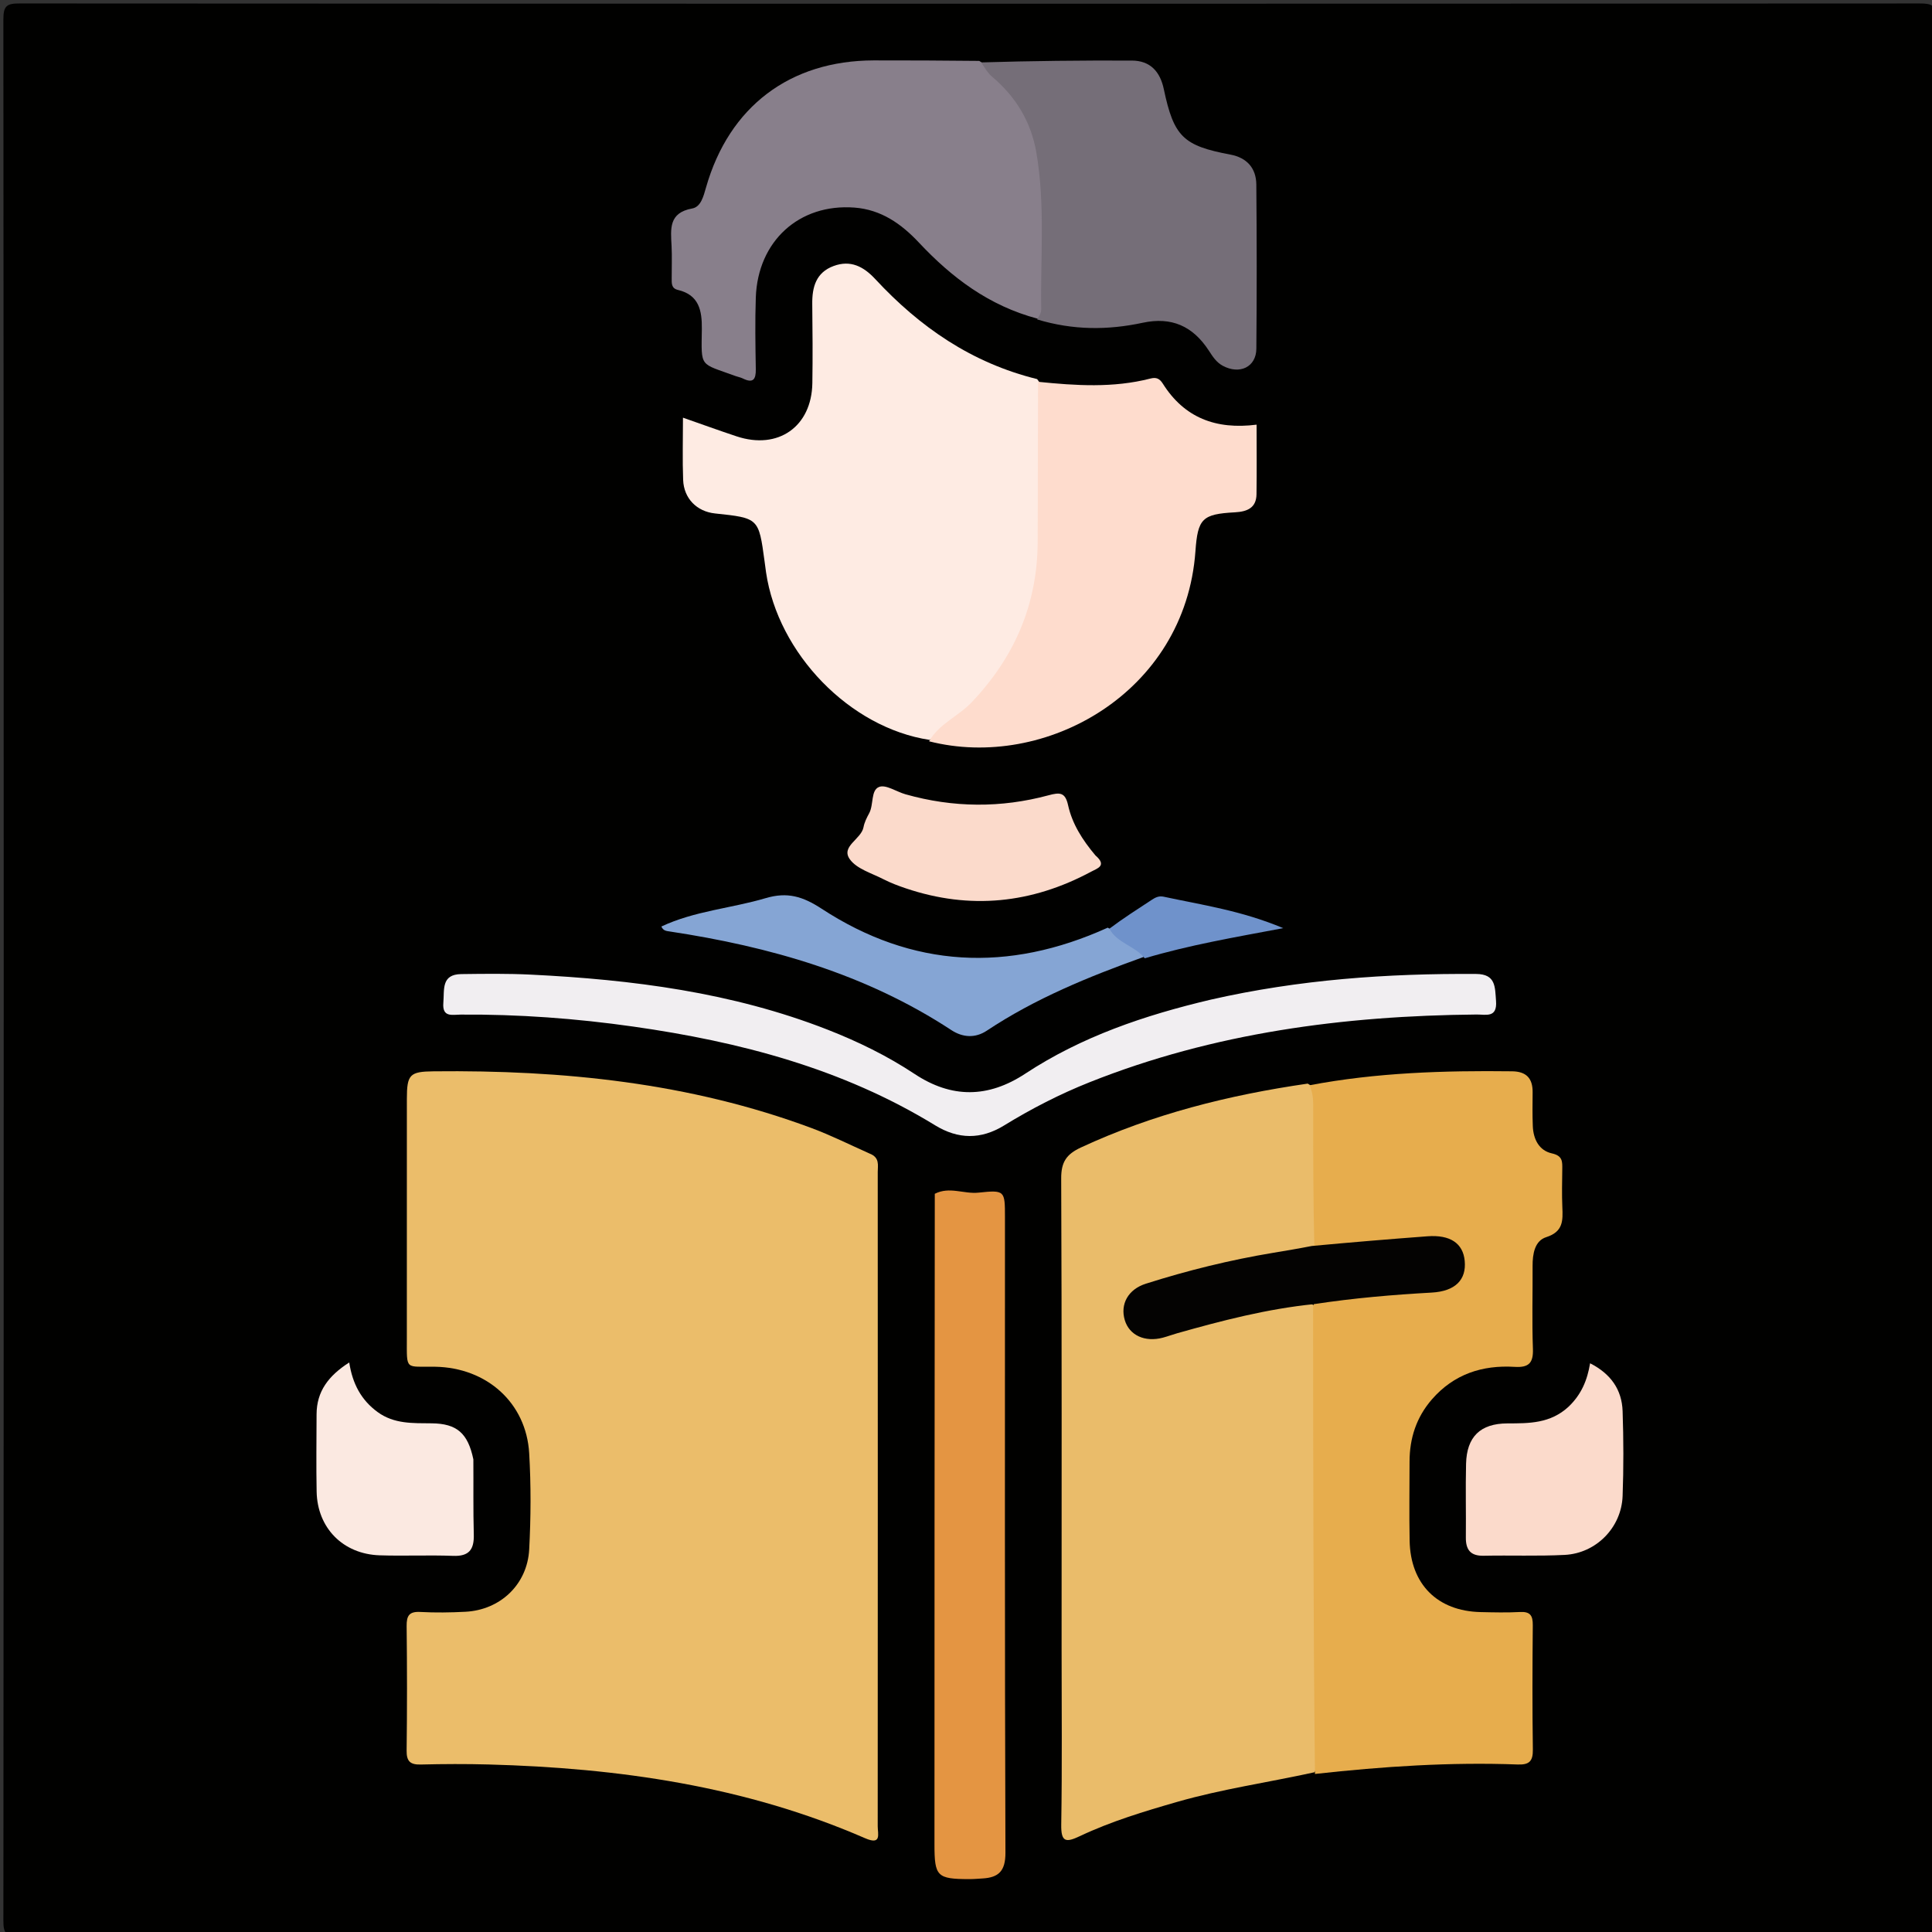 <svg version="1.1" id="Layer_1" xmlns="http://www.w3.org/2000/svg" xmlns:xlink="http://www.w3.org/1999/xlink" x="0px" y="0px"
	 width="100%" viewBox="0 0 512 512" enable-background="new 0 0 512 512" xml:space="preserve">
<rect x="0" y="0" width="512" height="512" fill="#333333" stroke="none"/>
<path fill="#010100" opacity="1" stroke="none" 
	d="
M292,513 
	C196.023,513 100.547,512.98 5.07,513.085 
	C1.8,513.089 0.895,512.639 0.897,509.072 
	C1.015,341.113 1.017,173.154 0.892,5.195 
	C0.889,1.44 1.845,0.913 5.303,0.915 
	C173.096,1.012 340.888,1.011 508.68,0.919 
	C512.094,0.917 513.114,1.378 513.111,5.178 
	C512.982,173.137 512.985,341.096 513.101,509.055 
	C513.104,512.589 512.252,513.093 508.947,513.088 
	C436.798,512.973 364.649,513 292,513 
z"/>
<path fill="#EBBD6A" opacity="1" stroke="none" 
	d="
M230.464,305.71 
	C233.19,306.762 232.61,308.82 232.611,310.564 
	C232.63,368.365 232.632,426.167 232.604,483.969 
	C232.603,486.03 233.705,489.081 229.236,487.137 
	C197.439,473.301 163.827,468.532 129.488,467.605 
	C123.5,467.444 117.5,467.469 111.511,467.617 
	C108.727,467.685 107.723,466.794 107.759,463.911 
	C107.899,452.919 107.889,441.923 107.763,430.931 
	C107.732,428.181 108.435,427.028 111.386,427.186 
	C115.37,427.399 119.385,427.344 123.373,427.133 
	C132.583,426.647 139.754,419.907 140.244,410.597 
	C140.69,402.128 140.735,393.594 140.242,385.131 
	C139.463,371.794 129.039,362.44 115.327,362.2 
	C107.305,362.059 107.821,363.376 107.817,354.712 
	C107.81,333.557 107.803,312.402 107.823,291.247 
	C107.829,284.741 108.569,283.977 114.945,283.909 
	C149.12,283.545 182.748,286.921 215.052,298.943 
	C220.18,300.851 225.1,303.317 230.464,305.71 
z"/>
<path fill="#EABC6A" opacity="1" stroke="none" 
	d="
M348.336,469.672 
	C335.986,472.382 323.823,474.109 311.986,477.514 
	C303.198,480.041 294.452,482.68 286.179,486.592 
	C282.493,488.335 281.163,488.238 281.24,483.537 
	C281.492,468.064 281.335,452.584 281.335,437.107 
	C281.335,395.502 281.406,353.896 281.228,312.291 
	C281.21,307.971 282.599,305.885 286.458,304.094 
	C305.477,295.263 325.522,290.216 346.558,287.168 
	C348.981,288.543 349.626,290.587 349.638,292.822 
	C349.707,304.624 350.161,316.429 349.268,328.654 
	C348.032,331.861 345.534,332.234 343.027,332.611 
	C331.824,334.296 320.749,336.565 309.909,339.904 
	C307.525,340.639 305.089,341.256 302.943,342.585 
	C300.411,344.152 299.079,346.379 300.174,349.328 
	C301.223,352.152 303.483,353.381 306.509,353.055 
	C309.006,352.786 311.379,351.996 313.769,351.278 
	C322.865,348.544 332.1,346.422 341.497,345.028 
	C343.954,344.663 346.478,344.11 348.802,346.54 
	C350.021,349.486 349.822,352.169 349.823,354.817 
	C349.842,390.213 349.846,425.61 349.816,461.006 
	C349.813,463.801 350.2,466.688 348.336,469.672 
z"/>
<path fill="#E7AD4D" opacity="1" stroke="none" 
	d="
M348.475,470.116 
	C348.024,428.968 348.011,387.866 347.984,346.283 
	C348.527,343.36 350.668,343.627 352.357,343.41 
	C359.774,342.456 367.19,341.43 374.691,341.384 
	C376.69,341.372 378.679,341.268 380.638,340.813 
	C384.129,340.002 386.34,338.086 386.096,334.237 
	C385.897,331.094 383.196,328.822 379.303,329.182 
	C373.668,329.702 368.014,329.533 362.375,330.12 
	C357.83,330.593 353.248,332.286 348.31,330.323 
	C348.016,318.123 348.008,306.219 348.017,294.315 
	C348.019,292.164 348.111,290.009 347.044,287.605 
	C364.77,284.236 382.718,283.685 400.717,283.906 
	C404.477,283.953 406.194,285.757 406.161,289.445 
	C406.135,292.442 406.088,295.442 406.209,298.435 
	C406.348,301.889 407.859,304.907 411.273,305.661 
	C414.153,306.297 414.042,307.856 414.017,309.903 
	C413.975,313.232 413.893,316.568 414.036,319.892 
	C414.19,323.446 414.297,326.419 409.761,327.861 
	C406.714,328.829 406.135,332.312 406.152,335.489 
	C406.189,342.815 405.973,350.149 406.239,357.466 
	C406.377,361.247 405.101,362.462 401.392,362.234 
	C392.815,361.707 385.284,364.168 379.477,370.842 
	C375.355,375.579 373.546,381.152 373.546,387.372 
	C373.545,394.366 373.43,401.361 373.568,408.352 
	C373.795,419.839 380.939,426.959 392.35,427.218 
	C395.845,427.298 399.351,427.383 402.837,427.197 
	C405.533,427.053 406.227,428.158 406.204,430.682 
	C406.104,441.671 406.067,452.663 406.222,463.65 
	C406.266,466.724 405.277,467.724 402.225,467.61 
	C384.387,466.943 366.627,468.11 348.475,470.116 
z"/>
<path fill="#FEEBE3" opacity="1" stroke="none" 
	d="
M246.337,196.079 
	C225.16,192.862 206.18,173.175 203.012,151.681 
	C202.867,150.694 202.745,149.703 202.612,148.714 
	C201.068,137.292 201.068,137.292 189.475,136.067 
	C184.689,135.561 181.231,132.127 181.04,127.187 
	C180.835,121.88 180.994,116.559 180.994,110.688 
	C185.968,112.425 190.581,114.106 195.239,115.647 
	C206.234,119.286 215.103,113.062 215.282,101.528 
	C215.391,94.543 215.337,87.553 215.257,80.567 
	C215.205,76.075 216.257,72.222 220.901,70.499 
	C225.398,68.83 228.844,70.609 231.959,73.966 
	C243.72,86.64 257.458,96.182 274.842,100.463 
	C276.533,102.538 276.588,104.702 276.589,106.883 
	C276.595,120.207 277.299,133.576 276.421,146.845 
	C275.014,168.084 265.55,184.973 246.337,196.079 
z"/>
<path fill="#887F8B" opacity="1" stroke="none" 
	d="
M274.964,84.452 
	C262.059,81.024 252.208,73.544 243.544,64.308 
	C238.835,59.288 233.492,55.543 226.433,55.012 
	C211.801,53.911 200.816,63.886 200.296,78.853 
	C200.077,85.174 200.19,91.511 200.295,97.838 
	C200.34,100.583 199.564,101.643 196.843,100.294 
	C196.253,100.001 195.574,99.895 194.949,99.665 
	C185.275,96.111 185.863,97.61 185.995,87.2 
	C186.056,82.315 185.254,78.155 179.662,76.838 
	C177.855,76.413 178.012,75.016 178.006,73.691 
	C177.992,70.86 178.115,68.022 177.973,65.198 
	C177.747,60.724 177.136,56.387 183.449,55.246 
	C185.755,54.829 186.444,51.992 187.107,49.669 
	C193.219,28.243 209.341,16.052 231.562,16.006 
	C240.722,15.988 249.882,16.043 259.504,16.138 
	C272.907,24.337 276.965,36.995 277.531,51.253 
	C277.893,60.403 277.678,69.573 277.57,78.733 
	C277.546,80.838 277.754,83.169 274.964,84.452 
z"/>
<path fill="#FEDCCD" opacity="1" stroke="none" 
	d="
M246.217,196.451 
	C248.856,191.805 253.908,189.884 257.47,186.143 
	C268.859,174.18 274.933,160.141 274.996,143.586 
	C275.05,129.613 275.04,115.639 275.092,101.179 
	C285.061,102.197 294.99,102.857 304.869,100.319 
	C306.383,99.93 307.291,100.291 308.157,101.666 
	C313.84,110.693 322.19,113.915 333.011,112.539 
	C333.011,118.74 333.076,124.862 332.987,130.982 
	C332.933,134.657 330.454,135.593 327.267,135.769 
	C318.618,136.248 317.428,137.39 316.802,146.087 
	C314.098,183.693 276.848,204.274 246.217,196.451 
z"/>
<path fill="#756E78" opacity="1" stroke="none" 
	d="
M274.856,84.653 
	C275.338,83.806 275.951,83.009 275.934,81.945 
	C275.712,68.084 277.021,54.171 274.638,40.383 
	C273.229,32.233 269.182,25.603 262.862,20.284 
	C261.758,19.354 260.998,18.016 260.022,16.539 
	C273.293,16.144 286.622,15.994 299.949,16.052 
	C304.804,16.073 307.434,18.936 308.426,23.639 
	C311.087,36.247 313.583,38.621 326.071,40.969 
	C330.441,41.791 332.901,44.561 332.939,48.917 
	C333.067,63.416 333.074,77.917 332.946,92.416 
	C332.902,97.28 328.514,99.348 324.034,96.928 
	C322.337,96.012 321.375,94.488 320.368,92.94 
	C316.109,86.393 310.449,83.899 302.85,85.531 
	C293.548,87.53 284.35,87.525 274.856,84.653 
z"/>
<path fill="#E49542" opacity="1" stroke="none" 
	d="
M247.729,316.366 
	C251.643,314.369 255.431,316.478 259.334,316.061 
	C266.301,315.318 266.325,315.544 266.325,322.565 
	C266.325,378.705 266.254,434.846 266.451,490.985 
	C266.468,495.851 264.656,497.566 260.35,497.813 
	C259.186,497.88 258.022,497.986 256.858,497.984 
	C248.311,497.964 247.643,497.288 247.644,488.748 
	C247.652,431.442 247.661,374.135 247.729,316.366 
z"/>
<path fill="#F1EEF1" opacity="1" stroke="none" 
	d="
M320.877,264.914 
	C344.303,259.585 367.66,257.951 391.201,258.108 
	C396.419,258.142 396.18,261.551 396.463,265.245 
	C396.816,269.837 393.813,268.835 391.311,268.858 
	C356.13,269.179 321.685,273.691 288.743,286.809 
	C280.851,289.952 273.327,293.82 266.098,298.259 
	C259.954,302.031 253.933,301.969 247.786,298.202 
	C223.222,283.149 196.02,276.062 167.849,272.056 
	C152.67,269.897 137.399,268.769 122.051,268.879 
	C119.852,268.894 117.156,269.699 117.492,265.73 
	C117.783,262.293 116.881,258.212 122.232,258.143 
	C128.392,258.063 134.565,257.983 140.713,258.286 
	C167.563,259.608 194.046,262.985 219.319,272.873 
	C227.39,276.031 235.136,279.811 242.364,284.6 
	C252.181,291.104 261.859,291.015 271.708,284.533 
	C286.617,274.722 303.24,269.074 320.877,264.914 
z"/>
<path fill="#85A5D4" opacity="1" stroke="none" 
	d="
M303.09,253.6 
	C288.472,258.848 274.362,264.602 261.519,273.136 
	C258.466,275.165 255.151,274.978 252.11,272.983 
	C229.387,258.074 203.981,250.859 177.449,246.845 
	C176.646,246.724 175.77,246.696 175.273,245.533 
	C184.061,241.398 193.773,240.724 202.908,238.019 
	C208.681,236.31 212.757,237.565 217.757,240.83 
	C241.8,256.532 267.132,257.818 293.563,245.839 
	C297.199,248.038 301.181,249.43 303.09,253.6 
z"/>
<path fill="#FBE9E1" opacity="1" stroke="none" 
	d="
M125.446,386.75 
	C125.495,393.674 125.385,400.171 125.56,406.661 
	C125.667,410.62 124.331,412.479 120.093,412.319 
	C113.607,412.075 107.102,412.388 100.615,412.176 
	C90.903,411.858 84.094,404.937 83.911,395.291 
	C83.781,388.467 83.877,381.638 83.895,374.811 
	C83.911,368.727 87.051,364.592 92.552,361.063 
	C93.414,366.736 95.747,371.046 100.059,374.2 
	C104.433,377.4 109.413,377.146 114.413,377.197 
	C121.051,377.266 123.996,379.785 125.446,386.75 
z"/>
<path fill="#FBDACB" opacity="1" stroke="none" 
	d="
M415.711,372.769 
	C419.071,369.547 420.647,365.802 421.39,361.283 
	C426.861,364.059 429.818,368.249 430.01,373.99 
	C430.261,381.479 430.285,388.991 430.007,396.478 
	C429.698,404.816 423.003,411.643 414.658,412.067 
	C407.511,412.43 400.333,412.139 393.171,412.288 
	C389.671,412.361 388.433,410.682 388.466,407.418 
	C388.532,400.92 388.363,394.419 388.522,387.924 
	C388.697,380.769 392.29,377.235 399.484,377.218 
	C405.213,377.203 410.866,377.273 415.711,372.769 
z"/>
<path fill="#FBDACB" opacity="1" stroke="none" 
	d="
M290.301,226.691 
	C293.473,229.43 290.775,230.14 289.191,230.991 
	C273.455,239.445 257.086,241.157 240.069,235.424 
	C238.03,234.737 235.992,233.969 234.083,232.986 
	C230.988,231.393 227.04,230.276 225.206,227.706 
	C222.754,224.272 228.247,222.433 228.843,219.205 
	C229.079,217.927 229.709,216.687 230.338,215.525 
	C231.579,213.229 230.731,209.422 232.966,208.547 
	C234.765,207.843 237.569,209.818 239.958,210.493 
	C252.571,214.059 265.259,214.167 277.882,210.757 
	C280.868,209.95 282.292,209.941 283.049,213.37 
	C284.139,218.308 286.815,222.556 290.301,226.691 
z"/>
<path fill="#6F92CB" opacity="1" stroke="none" 
	d="
M303.377,253.958 
	C300.717,250.601 296.137,250.025 293.989,246.117 
	C297.678,243.348 301.436,240.949 305.165,238.505 
	C306.163,237.851 307.084,237.355 308.379,237.635 
	C318.552,239.83 328.916,241.283 340.071,245.969 
	C326.968,248.437 315.185,250.447 303.377,253.958 
z"/>
<path fill="#040302" opacity="1" stroke="none" 
	d="
M347.655,330.196 
	C358.108,329.223 368.196,328.382 378.29,327.628 
	C384.326,327.178 387.733,329.491 388.165,334.15 
	C388.628,339.143 385.71,342.196 379.391,342.55 
	C369.103,343.126 358.854,343.993 348.309,345.595 
	C335.679,346.881 323.811,349.983 311.992,353.32 
	C310.716,353.68 309.471,354.151 308.191,354.492 
	C303.4,355.77 299.284,353.868 298.082,349.853 
	C296.817,345.632 298.947,341.693 303.654,340.197 
	C314.73,336.676 325.997,333.899 337.47,331.995 
	C340.744,331.452 344.019,330.909 347.655,330.196 
z"/>
</svg>